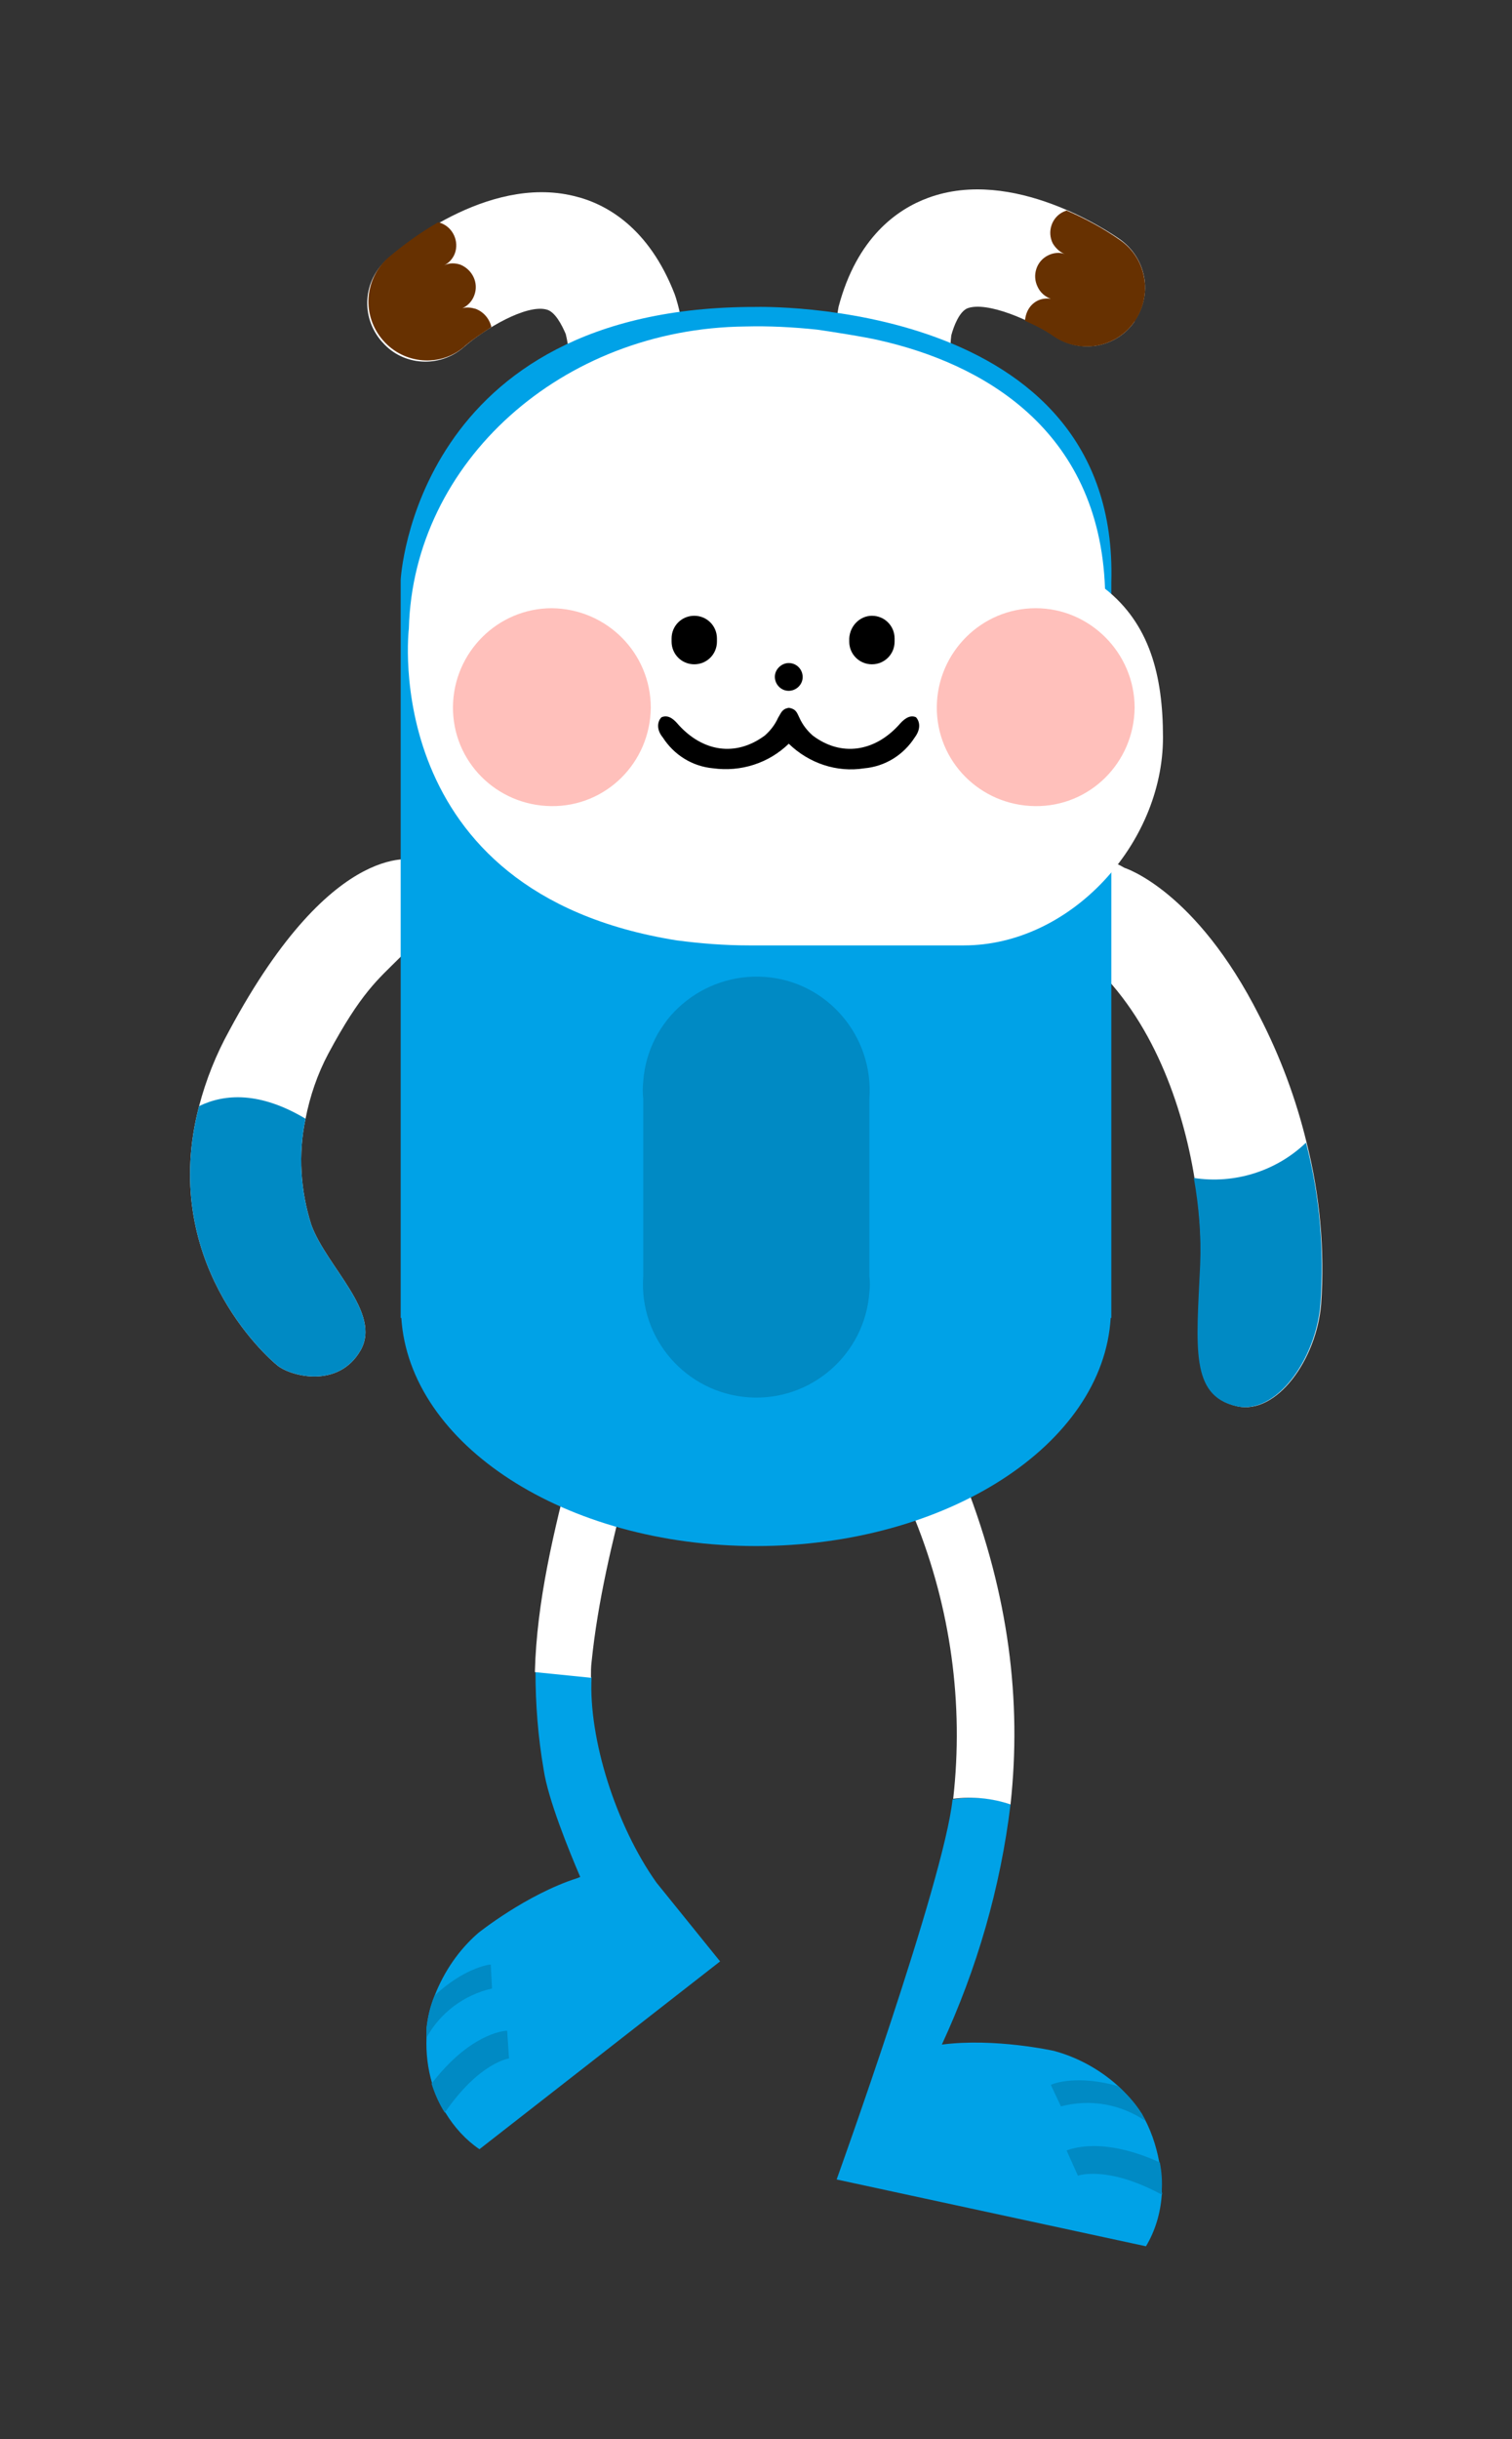 <?xml version="1.0" encoding="utf-8"?>
<!-- Generator: Adobe Illustrator 23.0.2, SVG Export Plug-In . SVG Version: 6.00 Build 0)  -->
<svg version="1.1" id="레이어_1" xmlns="http://www.w3.org/2000/svg" xmlns:xlink="http://www.w3.org/1999/xlink" x="0px"
	 y="0px" viewBox="0 0 240 387" style="enable-background:new 0 0 240 387;" xml:space="preserve">
<rect x="0" y="0" width="240" height="387" fill="#333333" stroke="none"/>
<style type="text/css">
	.st0{fill:#FFFFFF;}
	.st1{fill:#673101;}
	.st2{fill:#00A2E7;}
	.st3{fill:#008AC4;}
	.st4{fill:#FFC0BB;}
</style>
<title>자산 3</title>
<g>
	<path class="st0" d="M148.2,76.5c0.1,0,0.2-0.1,0.3-0.2c4.5-2.4,6.2-8,3.8-12.6c-1.9-3.5-1.5-8.9-1.3-10.5c0.4-1.5,1.3-3.8,2.6-4.3
		c3.1-1.1,10,1.9,13.7,4.4c4.2,2.9,9.9,1.9,12.8-2.3c0,0,0,0,0-0.1c2.9-4.2,1.9-9.9-2.3-12.9c-1.7-1.2-17-11.6-30.5-6.6
		c-4.9,1.8-11.3,6.3-14.2,17.3l-0.1,0.6c-0.2,1.3-2.3,13,3,23.1C138.3,77,143.7,78.8,148.2,76.5z"/>
	<path class="st1" d="M164.7,47.7c0.6-0.3,1.4-0.4,2.1-0.3c-0.9-0.3-1.7-1-2.1-1.9c-0.9-1.8-0.2-4.1,1.7-5c0.8-0.4,1.8-0.5,2.6-0.2
		c-0.8-0.3-1.5-1-1.9-1.7c-0.9-1.8-0.2-4.1,1.7-5l0,0c0.2-0.1,0.3-0.1,0.5-0.2c3,1.3,5.8,2.8,8.5,4.7c4.2,2.9,5.2,8.7,2.3,12.9
		s-8.6,5.2-12.8,2.4l0,0c-1.4-1-3-1.8-4.6-2.5C162.8,49.5,163.5,48.3,164.7,47.7z"/>
</g>
<g>
	<path class="st0" d="M95.1,75.8l-0.3-0.1c-4.7-1.9-7-7.3-5.1-12.1c1.5-3.7,0.5-9,0.1-10.6c-0.6-1.4-1.7-3.6-3.1-3.9
		c-3.2-0.8-9.7,3-13.1,6c-3.8,3.3-9.6,3-12.9-0.8c0,0,0,0-0.1-0.1c-3.4-3.9-3-9.7,0.9-13.1c1.6-1.4,15.7-13.4,29.6-10
		c5.1,1.2,11.9,5,16,15.6l0.2,0.6c0.4,1.3,3.8,12.6-0.5,23.3C105,75.1,99.8,77.4,95.1,75.8z"/>
	<path class="st1" d="M75.5,49c-0.7-0.2-1.4-0.3-2.1-0.1c0.9-0.4,1.6-1.2,1.9-2.1c0.7-1.9-0.3-4-2.2-4.8c-0.9-0.3-1.8-0.3-2.6,0.1
		c0.8-0.4,1.4-1.1,1.7-1.9c0.7-1.9-0.3-4.1-2.2-4.8l0,0c-0.2-0.1-0.4-0.1-0.5-0.1c-2.8,1.6-5.4,3.5-7.9,5.6
		c-3.8,3.4-4.2,9.2-0.8,13.1c3.3,3.8,9.1,4.3,12.9,1c0,0,0,0,0.1-0.1c1.3-1.1,2.8-2.1,4.2-3C77.7,50.6,76.8,49.5,75.5,49z"/>
</g>
<g>
	<path class="st2" d="M184.4,347.6c0-0.8,0-1.6-0.1-2.4c0-0.4-0.1-0.8-0.2-1.2s-0.1-0.6-0.1-1l0,0c-0.5-2.7-1.4-5.3-2.8-7.7
		l-0.1-0.1c-1-1.6-2.3-3-3.7-4.3c-2.9-2.6-6.4-4.5-10.1-5.5c0,0-9.4-2.1-17.8-1c5.6-12.1,9.3-24.9,10.9-38.1
		c-2.9-1.1-6.1-1.3-9.2-0.8c-1.4,13.1-18.4,60.3-18.4,60.3l49.1,10.6c1.5-2.5,2.3-5.3,2.5-8.1l0,0
		C184.5,348,184.4,347.9,184.4,347.6z"/>
	<g>
		<path class="st3" d="M166.8,330.8l1.6,3.4c4.6-1.2,9.4-0.4,13.4,2.3c-0.2-0.5-0.4-0.8-0.6-1.2c-1-1.6-2.3-3-3.7-4.3
			C171.2,329.2,167.3,330.5,166.8,330.8z"/>
		<path class="st3" d="M184.4,347.6c0,0.2,0,0.4,0,0.6l0,0C184.5,348,184.4,347.9,184.4,347.6z"/>
		<path class="st3" d="M184.1,343.1c-9.2-4.2-14.2-2.1-14.8-1.9l1.8,4c0,0,4.6-1.7,13.3,3c0-0.2,0-0.4,0-0.6
			C184.5,346.1,184.4,344.6,184.1,343.1z"/>
	</g>
	<path class="st0" d="M160.4,286.3c1.8-16.5-0.3-33.2-7.1-50.8c-2.5-6.4-10.6-0.9-8.1,5.5c5.7,14.1,7.8,29.3,6.1,44.4
		C154.3,285,157.5,285.3,160.4,286.3z"/>
</g>
<g>
	<path class="st2" d="M104.2,298.7c-6.4-9-10.8-22.8-10.3-32.6l-8.9-0.9c0,5.2,0.4,10.4,1.3,15.6c0.7,4.7,4,12.8,5.8,17l-0.5,0.2
		c-8.1,2.6-15.7,8.7-15.7,8.7c-3.1,2.7-5.4,6.1-6.9,9.9c-0.7,1.7-1.1,3.4-1.3,5.2c0,0.5,0,1,0,1.5c-0.1,2.5,0.2,4.9,0.9,7.3
		c0.5,1.6,1.2,3.2,2.1,4.6c1.4,2.3,3.2,4.3,5.4,5.8l38.2-29.8L104.2,298.7z"/>
	<g>
		<path class="st3" d="M78.1,315.5l-0.2-3.8c-0.5,0-4.4,0.7-8.9,4.9c-0.7,1.7-1.1,3.4-1.3,5.2c0,0.5,0,1,0,1.5
			C69.9,319.3,73.7,316.5,78.1,315.5z"/>
		<path class="st3" d="M80.8,326.6l-0.3-4.4c-0.7,0-6,0.6-12,8.4c0.5,1.6,1.2,3.2,2.1,4.6C76.1,327.2,80.8,326.6,80.8,326.6z"/>
	</g>
	<path class="st0" d="M93.9,263.7c1-9.8,3.3-19.1,5.7-28.5c1.7-6.8-7.1-10.3-8.8-3.5c-2.9,11.3-5.6,22.3-5.9,33.6l8.9,0.9
		C93.8,265.3,93.8,264.5,93.9,263.7z"/>
</g>
<g>
	<path class="st0" d="M66.4,136.5c0,0-13.2-4.3-30,27c-2.1,3.8-3.7,7.8-4.8,12c-6.4,24.5,10.6,39.7,12.5,41.2
		c2.2,1.7,9.6,3.6,13.1-2.4s-5.4-13.3-7.8-20c-1.7-5.4-2.1-11.2-0.9-16.8c0.7-3.6,1.9-7.1,3.6-10.3c5.2-9.7,7.9-11.8,11.2-15.1
		c3.3-3.3,5.3-4.3,6.8-9C71.5,138.6,69.2,136.5,66.4,136.5z"/>
	<path class="st3" d="M31.6,175.5c-6.4,24.5,10.6,39.7,12.5,41.2c2.2,1.7,9.6,3.6,13.1-2.4s-5.4-13.3-7.8-20
		c-1.7-5.4-2.1-11.2-0.9-16.8C41.3,173.2,35.7,173.5,31.6,175.5z"/>
</g>
<g>
	<path class="st0" d="M207.4,181.3c-1.7-7-4.2-13.7-7.5-20.1c-10.1-20-21.4-23.5-21.4-23.5c-6.8-4.1-10.6,2.4-11,3.2
		s-0.6,6.1,5.7,11.9c9.7,8.9,14.5,22.5,16.4,34.1c0.8,4.6,1.1,9.2,1,13.8c-0.6,13.1-1.6,20.7,5.7,22.4c6.3,1.5,12.7-7.4,13.4-16.2
		C210.3,198.3,209.5,189.6,207.4,181.3z"/>
	<path class="st3" d="M190.5,200.7c-0.6,13.1-1.6,20.7,5.7,22.4c6.3,1.5,12.7-7.4,13.4-16.2c0.6-8.6-0.1-17.2-2.3-25.6
		c-4.7,4.5-11.3,6.6-17.8,5.6C190.3,191.4,190.7,196.1,190.5,200.7z"/>
</g>
<g>
	<path class="st2" d="M120,48.7C65.8,48.6,63.6,92,63.6,92v117.1h0.1c1.3,20.1,26,36.2,56.3,36.2s55.1-16.1,56.3-36.2h0.1V92.4
		C177.7,47.1,120,48.7,120,48.7z"/>
	<path class="st3" d="M138,174.3c0.7-9.9-6.7-18.6-16.6-19.3s-18.6,6.7-19.3,16.6c-0.1,0.9-0.1,1.8,0,2.7v28.2l0,0
		c-0.7,9.9,6.8,18.5,16.7,19.2s18.5-6.8,19.2-16.7c0.1-0.8,0.1-1.7,0-2.5V174.3L138,174.3z"/>
</g>
<path class="st0" d="M175.4,93.4c-0.9-25.6-19.9-35.8-35.8-39.4c-2-0.5-8.4-1.5-9.9-1.7c-3.8-0.4-7.6-0.6-11.4-0.5
	c-29.1,0.3-52.7,21.5-53.4,47.9l0,0c0,0-5.1,41.9,42.5,49.5c3.8,0.5,7.6,0.8,11.5,0.8H153c16.9,0,31.6-16.1,31.6-33l0,0
	C184.6,107.2,182.5,99,175.4,93.4z"/>
<g>
	<path class="st4" d="M103.3,112.3c-0.1,8.7-7.1,15.7-15.8,15.6s-15.7-7.1-15.6-15.8c0.1-8.6,7.1-15.6,15.7-15.6
		C96.3,96.6,103.3,103.6,103.3,112.3z"/>
	<path class="st4" d="M180.1,112.3c-0.1,8.7-7.1,15.7-15.8,15.6s-15.7-7.1-15.6-15.8c0.1-8.6,7.1-15.6,15.7-15.6
		C173,96.5,180.1,103.6,180.1,112.3L180.1,112.3z"/>
</g>
<g>
	<path d="M127.4,107.6c-0.1,1.2-1.2,2.1-2.4,2c-1.2-0.1-2.1-1.2-2-2.4c0.1-1.1,1.1-2,2.2-2C126.5,105.2,127.5,106.3,127.4,107.6
		L127.4,107.6z"/>
	<path d="M145.4,113.8c-1.1-0.5-2.1,0.5-2.7,1.2c-3.9,4.3-9.2,5.1-13.7,1.7c-0.9-0.8-1.6-1.7-2.1-2.8c-0.4-0.8-0.5-1.4-1.7-1.6
		c-1.1,0.2-1.2,0.8-1.7,1.6c-0.5,1.1-1.2,2-2.1,2.8c-4.6,3.4-9.8,2.6-13.7-1.7c-0.6-0.7-1.5-1.7-2.7-1.2c-0.7,0.7-0.8,2,0.2,3.2
		c1.8,2.8,4.7,4.6,8,4.9c4.4,0.6,8.8-0.8,12-3.9c3.2,3.1,7.6,4.6,12,3.9c3.3-0.3,6.2-2.1,8-4.9C146.1,115.8,146.1,114.6,145.4,113.8
		z"/>
	<path d="M110.2,97.7L110.2,97.7c2,0,3.6,1.6,3.6,3.6v0.5c0,2-1.6,3.6-3.6,3.6l0,0c-2,0-3.6-1.6-3.6-3.6v-0.5
		C106.6,99.3,108.2,97.7,110.2,97.7z"/>
	<path d="M138.4,97.7L138.4,97.7c2,0,3.6,1.6,3.6,3.6v0.5c0,2-1.6,3.6-3.6,3.6l0,0c-2,0-3.6-1.6-3.6-3.6v-0.5
		C134.9,99.3,136.5,97.7,138.4,97.7z"/>
</g>
</svg>

